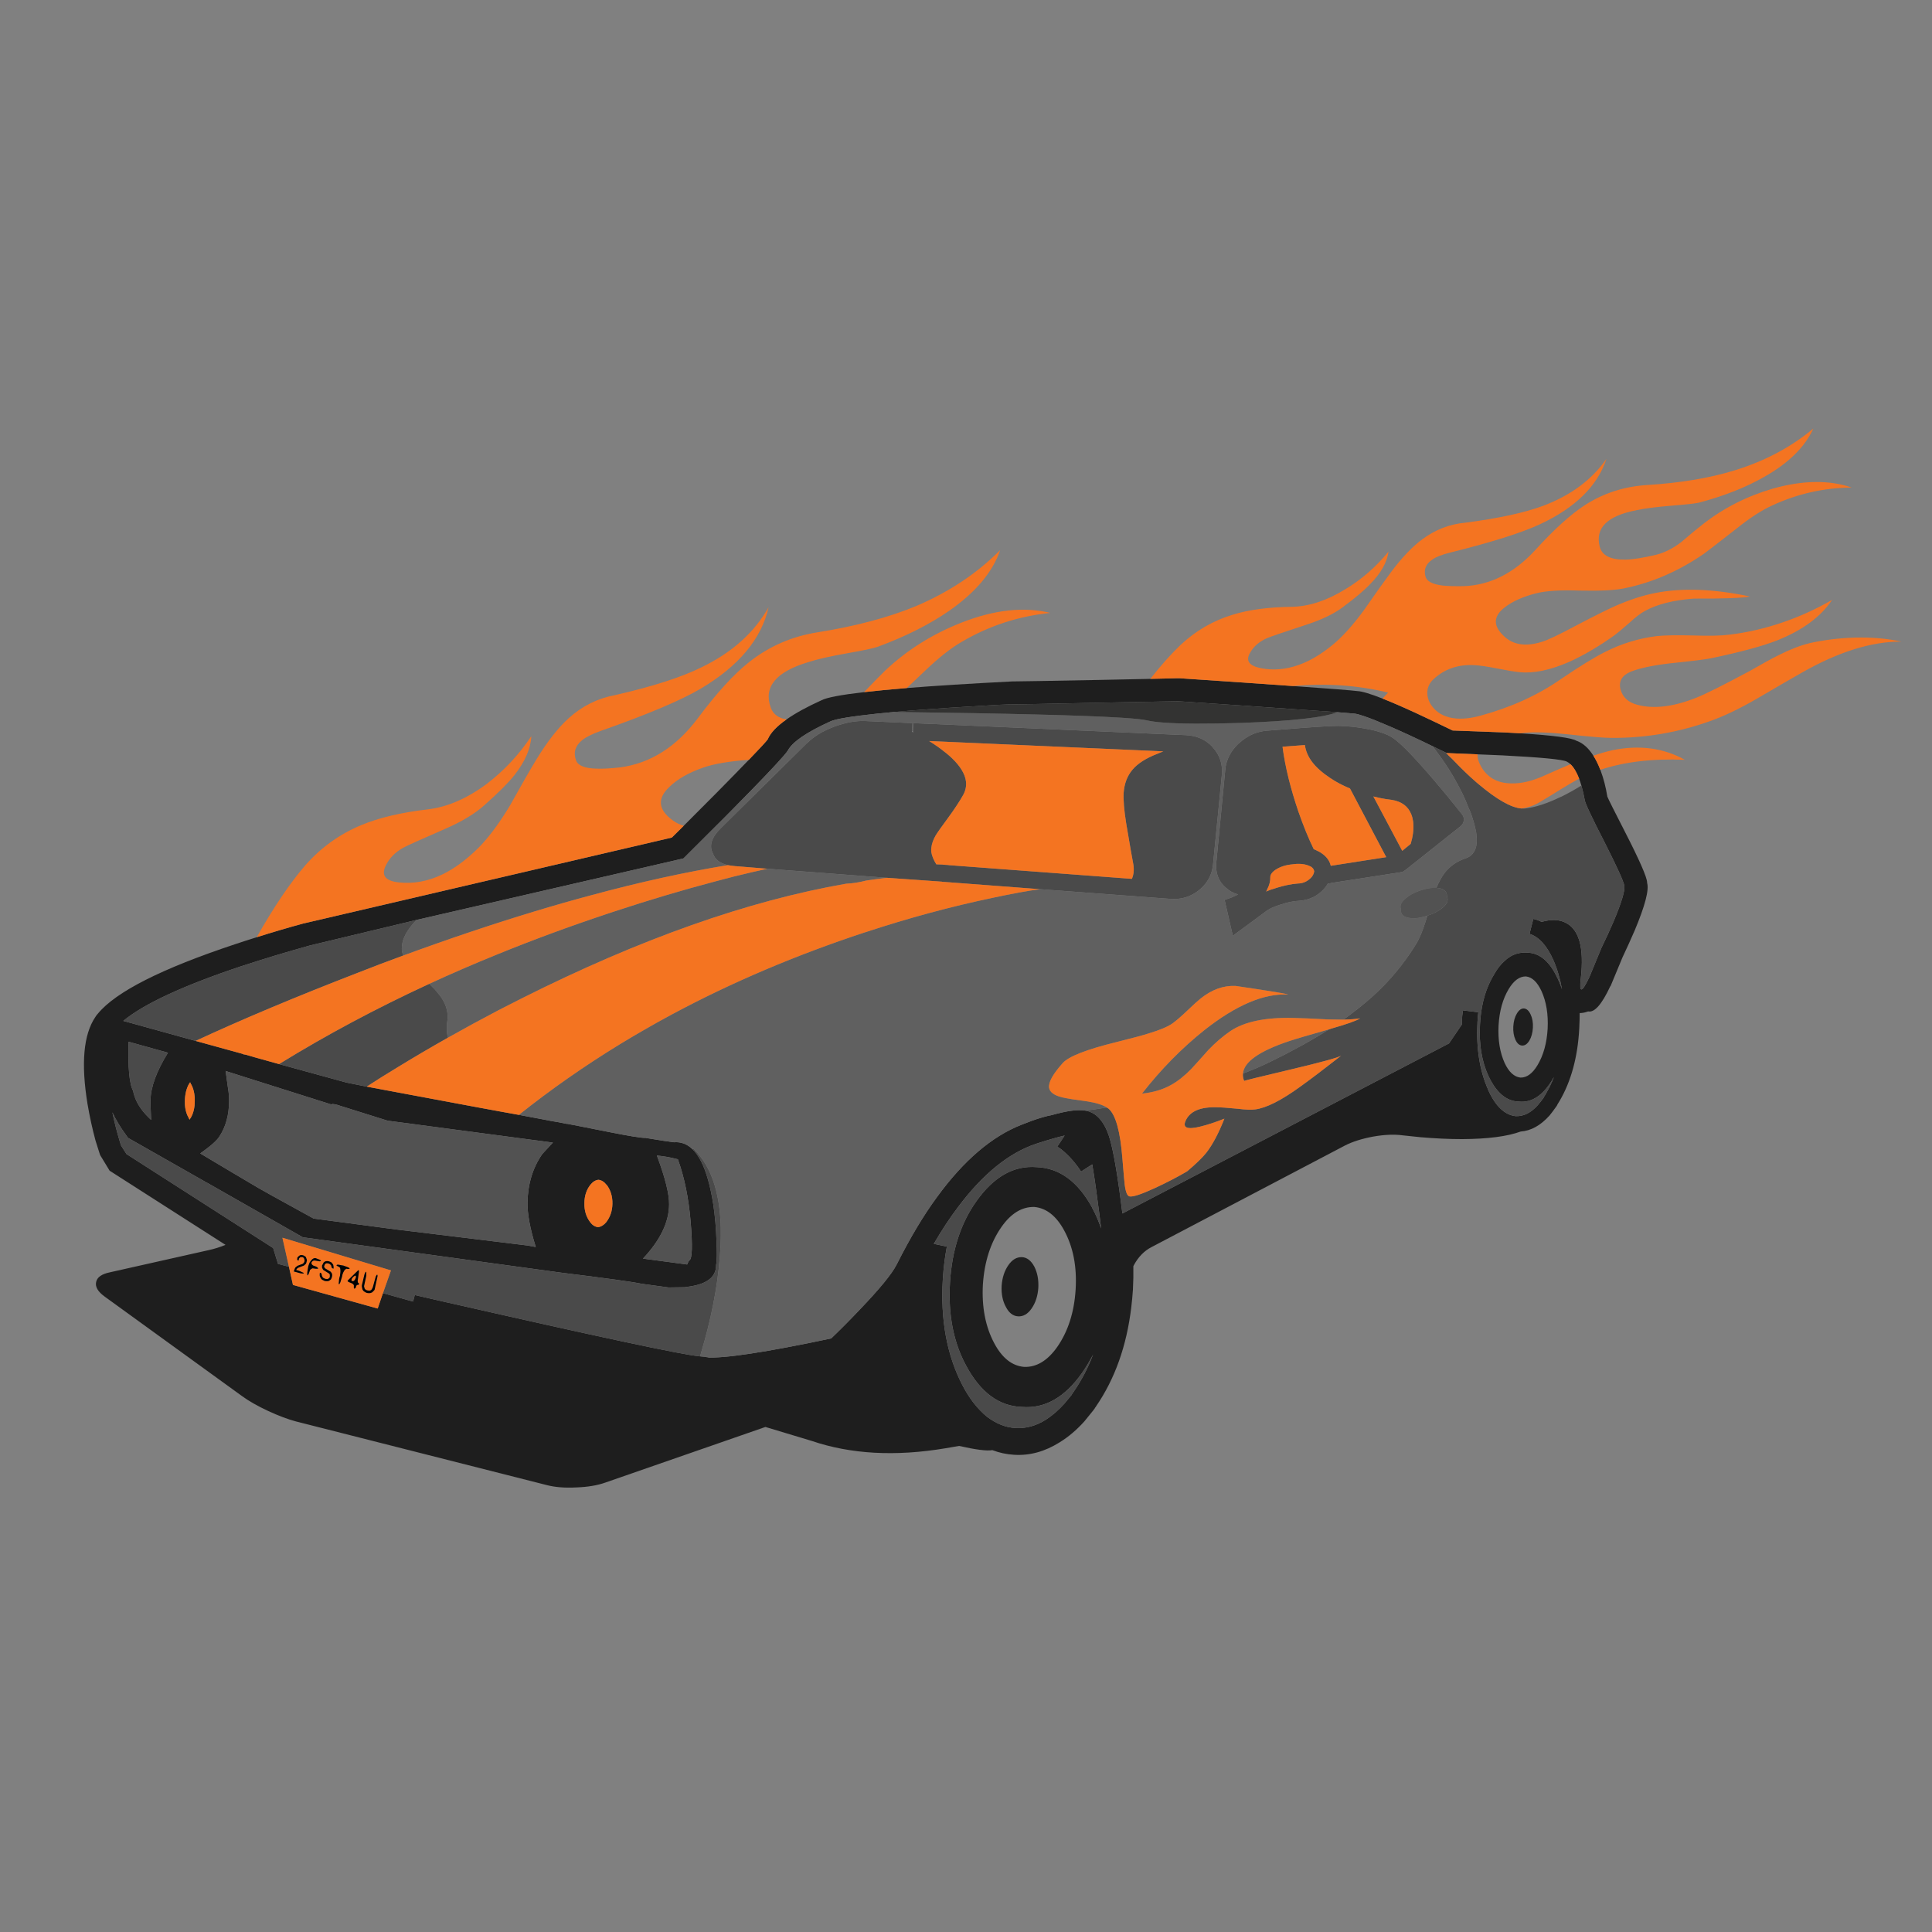 <?xml version="1.0" encoding="utf-8"?>
<!-- Generator: Adobe Illustrator 16.0.0, SVG Export Plug-In . SVG Version: 6.00 Build 0)  -->
<!DOCTYPE svg PUBLIC "-//W3C//DTD SVG 1.1//EN" "http://www.w3.org/Graphics/SVG/1.1/DTD/svg11.dtd">
<svg version="1.1" id="Layer_1" xmlns="http://www.w3.org/2000/svg" xmlns:xlink="http://www.w3.org/1999/xlink" x="0px" y="0px"
	 width="300px" height="300px" viewBox="0 0 300 300" enable-background="new 0 0 300 300" xml:space="preserve">
<rect x="0" y="0" width="300" height="300" fill="#808080" stroke="none"/>
<g>
	<path fill-rule="evenodd" clip-rule="evenodd" fill="#1E1E1E" d="M39.862,145.533c2.352-0.748,4.795-1.467,7.33-2.16h0.033
		l57.1-13.317c0.613-0.608,1.229-1.22,1.849-1.833c1.71-1.707,3.439-3.44,5.186-5.204c2.034-2.061,3.675-3.74,4.925-5.039
		c1.725-1.787,2.701-2.845,2.928-3.174c0.417-0.994,1.387-2.025,2.913-3.092c1.363-0.958,3.162-1.945,5.399-2.961
		c0.83-0.438,3.044-0.863,6.642-1.276c1.85-0.214,4.063-0.427,6.642-0.638c4.404-0.351,9.868-0.695,16.396-1.03h0.229
		c0.72,0,5.147-0.077,13.284-0.23c2.662-0.057,5.297-0.111,7.903-0.164c1.41-0.034,2.811-0.067,4.204-0.097h0.328
		c7.308,0.486,13.182,0.889,17.62,1.21c5.717,0.401,9.06,0.663,10.028,0.786c0.718,0.037,2.01,0.425,3.879,1.161
		c1.434,0.563,3.206,1.332,5.317,2.308c1.919,0.895,3.773,1.778,5.563,2.65l7.951,0.295c0.857,0.044,1.664,0.088,2.422,0.131
		c5.245,0.329,8.2,0.721,8.867,1.178h0.032c0.971,0.351,1.832,1.121,2.585,2.307c0.392,0.614,0.751,1.345,1.08,2.192
		c0.024,0.047,0.046,0.096,0.065,0.147v0.033c0.438,1.156,0.775,2.465,1.015,3.927v0.032c0.153,0.393,1.069,2.225,2.749,5.497
		c2.27,4.429,3.415,7.047,3.436,7.853v0.066c0.327,1.091-0.316,3.555-1.931,7.395c-0.633,1.462-1.266,2.858-1.898,4.188
		l-1.833,4.417l-0.063,0.065c-1.311,2.813-2.455,4.112-3.437,3.895c-0.458,0.174-0.895,0.261-1.309,0.261
		c0,0.764-0.021,1.561-0.065,2.389c-0.24,4.45-1.266,8.214-3.076,11.289c-0.043,0.088-0.099,0.175-0.164,0.263
		c-0.087,0.131-0.163,0.271-0.229,0.425l-0.064,0.099c-0.372,0.522-0.731,1.003-1.081,1.439c-1.396,1.549-2.891,2.378-4.482,2.487
		c-2.072,0.763-5.105,1.156-9.098,1.178c-2.007,0-4.154-0.099-6.445-0.295l-2.814-0.295c-1.287-0.173-2.804-0.108-4.549,0.197
		c-1.745,0.326-3.195,0.785-4.352,1.374l-30.039,15.772c-1.156,0.589-2.083,1.537-2.781,2.847c-0.021,0.043-0.044,0.087-0.065,0.131
		c0.021,1.178,0,2.378-0.065,3.599v0.034c-0.065,0.937-0.153,1.863-0.262,2.78c-0.72,5.978-2.541,11.093-5.465,15.348v0.031
		l-0.032,0.033c-0.044,0.044-0.088,0.099-0.131,0.164l-0.065,0.131c-0.044,0.044-0.088,0.098-0.131,0.164
		c-0.022,0.021-0.044,0.054-0.066,0.098l-1.406,1.734c-1.2,1.33-2.477,2.41-3.829,3.239c-2.29,1.439-4.646,2.083-7.067,1.931
		c-1.157-0.065-2.279-0.306-3.37-0.72c-0.852,0.152-2.574-0.065-5.17-0.655c-0.677,0.109-1.375,0.229-2.095,0.36
		c-7.788,1.309-14.725,0.928-20.812-1.145l-7.166-2.16l-24.869,8.638c-1.222,0.438-2.727,0.688-4.515,0.753
		c-1.768,0.088-3.283-0.032-4.549-0.36l-38.939-9.881c-1.243-0.328-2.694-0.872-4.352-1.637c-1.636-0.764-2.978-1.526-4.025-2.29
		l-21.367-15.478c-1.047-0.764-1.484-1.517-1.309-2.259c0.153-0.742,0.872-1.242,2.16-1.505l15.445-3.469
		c0.785-0.173,1.614-0.437,2.486-0.785l-17.997-11.518l-1.472-2.422l-0.131-0.393c-0.197-0.61-0.393-1.232-0.589-1.865
		c-0.48-1.767-0.895-3.665-1.244-5.693c-1.025-6.283-0.622-10.775,1.211-13.481l0.196-0.296l0.197-0.229
		c2.792-3.402,9.904-7.002,21.335-10.798C37.615,146.245,38.728,145.885,39.862,145.533z M30.373,161.632l7.363,2.028H37.67
		c0.045,0.002,0.089,0.013,0.131,0.033v0.033c0.131,0,0.272,0.021,0.425,0.066l1.014,0.293c0.044,0,0.087,0.012,0.131,0.033h-0.033
		l3.992,1.112l10.503,2.88c1.026,0.196,2.061,0.403,3.108,0.622c5.587,1.049,11.254,2.107,17,3.174c1.3,0.238,2.603,0.478,3.91,0.72
		c0.938,0.175,1.843,0.338,2.716,0.49c1.527,0.284,2.978,0.557,4.352,0.818c0.218,0.043,0.437,0.087,0.654,0.131
		c0.851,0.131,1.669,0.284,2.454,0.459l-0.032-0.034c0.613,0.108,2.696,0.519,6.25,1.228c3.548,0.713,5.565,1.034,6.054,0.966
		l0.033,0.032c0.064,0,0.142,0.011,0.229,0.032c2.116,0.35,3.479,0.558,4.09,0.623c1.07-0.087,2.019,0.262,2.847,1.046
		c0.496,0.475,0.949,1.107,1.358,1.898c0.822,1.606,1.461,3.862,1.914,6.773c0.262,1.789,0.425,3.677,0.491,5.661
		c0.087,1.854,0.065,3.076-0.065,3.664v0.066c0,1.919-1.582,3.042-4.745,3.37l-0.098,0.033l-2.552,0.032l-4.188-0.572
		c-1.298-0.285-5.443-0.857-12.435-1.718l-40.15-5.497l-14.823-8.443c-0.131-0.043-0.251-0.109-0.36-0.196l-11.976-6.806
		l-0.294-0.426c-0.851-1.156-1.56-2.334-2.127-3.534c0.327,1.549,0.698,3.011,1.113,4.385c0.065,0.24,0.141,0.491,0.229,0.753
		l0.851,1.341l22.775,14.595l0.753,2.455l1.701,0.457l0.622,2.813l13.155,3.666l0.817-2.389l4.679,1.308l0.262-1.013l5.137,1.177
		c0.022,0,0.054,0,0.098,0l0.065,0.033c23.211,5.279,36.125,8.039,38.743,8.278l0.262,0.033l1.375,0.131l-0.491,0.033
		c2.792,0.195,9.282-0.786,19.469-2.945c1.396-1.331,2.869-2.814,4.417-4.45c3.098-3.229,5.017-5.573,5.759-7.035
		c2.095-4.167,4.188-7.668,6.283-10.504c4.123-5.65,8.485-9.381,13.089-11.191l1.538-0.589c1.2-0.437,2.257-0.742,3.174-0.916
		c1.178-0.328,2.159-0.546,2.945-0.655c0.894-0.131,1.657-0.142,2.29-0.031c1.658,0.284,2.88,1.624,3.664,4.024
		c0.633,1.942,1.32,5.922,2.063,11.943l50.719-26.406L227,159.08c0-0.176,0-0.35,0-0.524c0.021-0.566,0.076-1.123,0.163-1.668
		l2.39,0.294c-0.065,0.48-0.11,0.97-0.131,1.474v0.032c-0.218,4.035,0.326,7.526,1.636,10.471v0.033
		c1.134,2.552,2.563,3.926,4.286,4.123h0.033c1.221,0.043,2.355-0.524,3.403-1.702c0.284-0.327,0.578-0.698,0.883-1.112
		c0.088-0.197,0.196-0.381,0.327-0.556v-0.034c0.022-0.021,0.044-0.043,0.065-0.065v-0.031l0.033-0.066
		c0.459-0.784,0.862-1.624,1.211-2.52l-0.033,0.065c-0.044,0.066-0.087,0.131-0.131,0.197l-0.016,0.015l-0.083,0.181
		c-1.483,2.443-3.206,3.567-5.17,3.37c-1.94-0.043-3.522-1.374-4.744-3.991c-1.048-2.27-1.483-4.93-1.309-7.984
		c0.131-2.531,0.644-4.724,1.537-6.577c0.197-0.414,0.415-0.818,0.655-1.21c0.479-0.852,1.003-1.528,1.57-2.03
		c0.61-0.588,1.266-0.981,1.964-1.177h0.032c0.501-0.153,1.024-0.208,1.57-0.164c1.941,0.044,3.513,1.374,4.713,3.992v-0.032
		c0.262,0.546,0.49,1.124,0.687,1.734c-0.283-1.636-0.73-3.153-1.342-4.548c-1.004-2.247-2.235-3.6-3.697-4.058l0.589-2.323
		c0.437,0.086,0.862,0.24,1.276,0.458c0.196-0.044,0.382-0.088,0.557-0.131c1.111-0.241,2.071-0.197,2.879,0.131
		c2.356,0.916,3.239,3.883,2.65,8.9c-0.262,2.246,0.196,2.116,1.374-0.393l1.834-4.451c0.632-1.287,1.264-2.662,1.896-4.123
		c1.222-2.901,1.778-4.745,1.669-5.53c-0.108-0.676-1.134-2.934-3.076-6.773c-1.984-3.861-3.01-6.043-3.075-6.545
		c-0.131-0.741-0.306-1.494-0.523-2.257c-0.111-0.381-0.225-0.735-0.344-1.064c-0.389-1.013-0.836-1.76-1.342-2.241
		c-0.191-0.18-0.394-0.321-0.605-0.424c-0.697-0.328-4.014-0.645-9.947-0.95l-3.894-0.164l-4.777-0.196l-0.131-0.066l-2.03-0.982
		c-2.508-1.222-4.723-2.247-6.642-3.076c-1.626-0.705-2.919-1.224-3.878-1.554c-0.708-0.248-1.236-0.396-1.587-0.441l-2.715-0.229
		c-2.969-0.217-7.984-0.567-15.053-1.047l-9.686-0.654c-2.303,0.038-4.632,0.082-6.986,0.131c-1.703,0.029-3.422,0.062-5.153,0.098
		c-8.225,0.175-12.687,0.262-13.384,0.262c-0.72-0.022-2.967,0.087-6.741,0.327c-4.385,0.262-8.322,0.546-11.813,0.851
		c-0.909,0.084-1.754,0.166-2.536,0.246c-4.071,0.431-6.509,0.828-7.313,1.194c-3.708,1.68-5.922,3.185-6.643,4.516
		c-0.092,0.169-0.338,0.479-0.736,0.933c-1.19,1.38-3.759,4.068-7.706,8.065c-0.443,0.447-0.885,0.895-1.326,1.342
		c-2.177,2.185-4.325,4.327-6.446,6.43l-0.016,0.016l-41.459,9.555l-16.525,3.959c-3.687,1.025-7.188,2.083-10.503,3.174
		c-0.089,0.03-0.176,0.056-0.262,0.082c-8.976,3.003-15.051,5.823-18.227,8.459L30.373,161.632z M52.313,171.547
		c-0.627-0.149-0.884-0.154-0.769-0.017l-16.492-5.219l-0.033-0.065c0.003,0.022,0.009,0.045,0.017,0.065
		c0.229,1.638,0.354,2.544,0.376,2.716v-0.033c0.109,0.633,0.164,1.309,0.164,2.029c-0.022,2.116-0.513,3.915-1.473,5.399
		c-0.371,0.633-1.375,1.526-3.01,2.683c3.58,2.14,6.601,3.935,9.064,5.383c0.71,0.401,1.397,0.789,2.062,1.161l6.479,3.567
		l12.86,1.701c1.357,0.162,2.714,0.326,4.073,0.491c5.446,0.667,10.889,1.332,16.329,1.997l1.227,0.229
		c-0.008-0.026-0.013-0.055-0.016-0.082c-0.861-2.775-1.281-5.039-1.26-6.79c0.044-2.901,0.808-5.421,2.291-7.56l1.652-1.782
		l-25.67-3.403L52.313,171.547z M29.523,168.046c-0.044,0.087-0.109,0.186-0.196,0.295c-0.393,0.719-0.6,1.592-0.622,2.618v0.031
		c-0.022,1.004,0.174,1.866,0.589,2.586v0.032c0.066,0.087,0.109,0.175,0.131,0.262c0.065-0.087,0.12-0.175,0.164-0.262l0.032-0.032
		c0.415-0.72,0.622-1.582,0.622-2.586v-0.031c0.021-0.372,0-0.721-0.066-1.049v-0.032c-0.087-0.566-0.25-1.068-0.491-1.505
		l-0.033-0.032C29.588,168.21,29.544,168.111,29.523,168.046z M21.342,165.656c0.011-0.031,0.022-0.063,0.033-0.098v0.033
		C21.364,165.614,21.353,165.636,21.342,165.656z M26.07,163.48l0.017-0.016l-6.119-1.702c-0.123,4.015,0.116,6.567,0.72,7.657
		c0,0.117,0.065,0.379,0.196,0.785c0.354,1.096,1.056,2.177,2.111,3.239c0.148,0.152,0.307,0.305,0.475,0.459
		c-0.066-1.419-0.099-2.421-0.099-3.011C23.393,168.825,24.292,166.354,26.07,163.48z M234.984,159.406
		c0.044-0.807,0.229-1.483,0.557-2.027c0.326-0.546,0.697-0.808,1.112-0.786c0.415,0.044,0.752,0.349,1.014,0.917
		c0.284,0.588,0.403,1.274,0.36,2.062c-0.044,0.806-0.229,1.483-0.556,2.028c-0.328,0.524-0.698,0.773-1.113,0.753
		c-0.436-0.022-0.785-0.327-1.047-0.917C235.05,160.847,234.94,160.17,234.984,159.406z M236.948,151.619h-0.033
		c-0.981,0-1.865,0.655-2.65,1.964c-0.917,1.526-1.44,3.414-1.571,5.66c-0.109,2.247,0.208,4.188,0.949,5.825
		c0.653,1.396,1.473,2.148,2.454,2.258c0.982,0.021,1.865-0.622,2.65-1.931c0.916-1.527,1.439-3.415,1.571-5.661
		c0.109-2.246-0.207-4.188-0.949-5.824C238.714,152.492,237.907,151.728,236.948,151.619z M165.318,176.325
		c-1.134,0.261-2.606,0.687-4.416,1.275c-4.255,1.418-8.313,4.712-12.173,9.882c-1.243,1.637-2.487,3.523-3.73,5.66l2.028,0.427
		c-0.306,1.614-0.513,3.282-0.622,5.007c-0.392,6.348,0.622,11.855,3.044,16.524c1.068,2.05,2.334,3.676,3.795,4.875
		c0.654,0.503,1.342,0.905,2.063,1.211c0.763,0.327,1.57,0.513,2.421,0.557c1.593,0.087,3.142-0.339,4.646-1.276
		c1.025-0.655,1.996-1.496,2.912-2.52l1.112-1.342c0-0.021,0.011-0.044,0.033-0.066c0.087-0.174,0.186-0.315,0.294-0.425
		c0.022-0.021,0.044-0.055,0.066-0.099l-0.034,0.033c1.2-1.745,2.193-3.653,2.979-5.727c-0.502,0.982-1.069,1.931-1.702,2.847
		c-2.684,3.818-5.792,5.585-9.326,5.302c-3.556-0.109-6.446-2.237-8.671-6.382c-1.985-3.643-2.825-7.962-2.519-12.957
		c0.305-4.995,1.668-9.195,4.09-12.598c2.705-3.818,5.825-5.585,9.358-5.301c3.534,0.13,6.413,2.235,8.638,6.314v0.032
		c0.548,1.004,1.005,2.062,1.375,3.175l-0.229-1.931c-0.436-3.425-0.817-6.097-1.146-8.018l-1.733,1.114
		c-0.872-1.332-1.854-2.444-2.945-3.339l-0.031-0.032c-0.241-0.197-0.481-0.36-0.722-0.491L165.318,176.325z M160.607,196.678
		c0.48,0.938,0.688,2.039,0.622,3.304c-0.088,1.266-0.437,2.335-1.049,3.208c-0.588,0.851-1.286,1.254-2.093,1.21
		c-0.785-0.042-1.418-0.534-1.899-1.472c-0.501-0.916-0.719-2.007-0.653-3.272c0.088-1.266,0.437-2.334,1.047-3.206
		c0.589-0.852,1.287-1.266,2.096-1.244C159.462,195.248,160.105,195.739,160.607,196.678z M165.254,191.082
		c-1.222-2.269-2.771-3.49-4.646-3.665c-1.92-0.044-3.622,0.993-5.104,3.108c-1.68,2.399-2.64,5.366-2.88,8.901
		c-0.197,3.532,0.393,6.588,1.767,9.161c1.222,2.291,2.77,3.513,4.646,3.665c1.92,0.065,3.633-0.972,5.137-3.108
		c1.681-2.422,2.63-5.389,2.849-8.899C167.239,196.71,166.649,193.655,165.254,191.082z M105.176,179.989
		c-0.027-0.008-0.054-0.014-0.082-0.017c-1.046-0.27-2.076-0.448-3.092-0.54c0.017,0.045,0.034,0.091,0.049,0.131
		c1.254,3.381,1.871,5.868,1.849,7.461c-0.022,2.748-1.375,5.552-4.057,8.409l6.855,0.917c0.133-0.352,0.253-0.564,0.36-0.638
		c0.435-0.297,0.495-2.318,0.18-6.071c-0.312-3.647-0.972-6.86-1.98-9.636C105.232,180,105.205,179.993,105.176,179.989z
		 M94.181,183.948v0.033c-0.349-0.458-0.763-0.721-1.243-0.785c-0.458,0.044-0.873,0.294-1.244,0.752
		c-0.632,0.785-0.949,1.757-0.949,2.913c-0.022,1.133,0.284,2.116,0.917,2.945c0.327,0.437,0.73,0.687,1.21,0.752
		c0.458-0.065,0.873-0.315,1.244-0.752c0.632-0.808,0.959-1.768,0.981-2.881C95.119,185.77,94.814,184.777,94.181,183.948z"/>
	<path fill-rule="evenodd" clip-rule="evenodd" fill="#4A4A4A" d="M64.666,142.85c-1.461,1.526-2.214,2.923-2.258,4.188
		c-0.021,0.196-0.021,0.392,0,0.588c0.044,0.24,0.109,0.491,0.196,0.753c-2.334,0.851-4.69,1.745-7.068,2.683
		c-9.642,3.73-18.03,7.254-25.164,10.569l-11.224-3.107c3.176-2.637,9.251-5.456,18.227-8.459c0.086-0.025,0.173-0.052,0.262-0.082
		c3.316-1.091,6.816-2.149,10.503-3.174L64.666,142.85z M216.07,124.199c-0.609-0.066-1.221-0.164-1.832-0.296
		c-0.326-0.064-0.654-0.141-0.981-0.229l4.483,8.442l1.31-1.079c0.17-0.563,0.29-1.107,0.358-1.636
		c0.081-0.613,0.092-1.203,0.033-1.768c-0.057-0.431-0.155-0.824-0.294-1.177C218.649,125.19,217.624,124.437,216.07,124.199z
		 M224.514,116.869c0.283,0.327,0.589,0.633,0.916,0.917l1.243,1.276c0.566,0.567,1.124,1.101,1.669,1.603
		c0.284,0.262,0.578,0.524,0.883,0.786c0.154,0.131,0.295,0.25,0.426,0.359c2.775,2.335,4.962,3.578,6.561,3.73
		c0.226,0.021,0.438,0.021,0.639,0c1.548-0.174,3.381-0.774,5.497-1.799c0.044,0,0.076-0.011,0.099-0.033
		c1.068-0.523,2.105-1.101,3.108-1.734c0.218,0.763,0.393,1.516,0.523,2.257c0.065,0.502,1.091,2.684,3.075,6.545
		c1.942,3.839,2.968,6.097,3.076,6.773c0.109,0.785-0.447,2.629-1.669,5.53c-0.633,1.461-1.265,2.836-1.896,4.123l-1.834,4.451
		c-1.178,2.509-1.636,2.639-1.374,0.393c0.589-5.018-0.294-7.984-2.65-8.9c-0.808-0.328-1.768-0.372-2.879-0.131
		c-0.175,0.043-0.36,0.086-0.557,0.131c-0.414-0.218-0.84-0.372-1.276-0.458l-0.589,2.323c1.462,0.458,2.693,1.811,3.697,4.058
		c0.611,1.395,1.059,2.913,1.342,4.548c-0.196-0.61-0.425-1.188-0.687-1.734v0.032c-1.2-2.618-2.771-3.948-4.713-3.992
		c-0.546-0.043-1.069,0.011-1.57,0.164h-0.032c-0.698,0.196-1.354,0.589-1.964,1.177c-0.567,0.502-1.091,1.178-1.57,2.03
		c-0.24,0.392-0.458,0.796-0.655,1.21c-0.894,1.854-1.406,4.046-1.537,6.577c-0.175,3.055,0.261,5.715,1.309,7.984
		c1.222,2.617,2.804,3.948,4.744,3.991c1.964,0.197,3.687-0.927,5.17-3.37l0.083-0.181l0.016-0.015
		c0.044-0.066,0.087-0.131,0.131-0.197l0.033-0.065c-0.349,0.896-0.752,1.735-1.211,2.52l-0.033,0.066v0.031
		c-0.021,0.022-0.043,0.045-0.065,0.065v0.034c-0.131,0.175-0.239,0.358-0.327,0.556c-0.305,0.414-0.599,0.785-0.883,1.112
		c-1.048,1.178-2.183,1.745-3.403,1.702h-0.033c-1.724-0.197-3.152-1.571-4.286-4.123v-0.033c-1.31-2.944-1.854-6.436-1.636-10.471
		v-0.032c0.021-0.504,0.065-0.993,0.131-1.474l-2.39-0.294c-0.087,0.545-0.142,1.102-0.163,1.668c0,0.175,0,0.349,0,0.524
		l-1.996,2.945l-50.719,26.406c-0.742-6.021-1.43-10.001-2.063-11.943c-0.784-2.4-2.006-3.74-3.664-4.024
		c1.135-0.153,2.236-0.317,3.305-0.492c0.109,0.065,0.207,0.132,0.295,0.197c1.09,0.959,1.8,3.534,2.127,7.722
		c0.196,2.399,0.316,3.753,0.359,4.058c0.153,1.199,0.415,1.812,0.786,1.832c0.523,0.088,1.832-0.349,3.926-1.309
		c1.832-0.851,3.49-1.712,4.974-2.585c1.375-1.156,2.368-2.116,2.978-2.879c0.983-1.266,1.921-3.032,2.814-5.301
		c-1.374,0.545-2.596,0.948-3.665,1.211c-2.071,0.522-2.857,0.229-2.355-0.884c0.654-1.484,2.291-2.183,4.908-2.094
		c0.523,0,1.593,0.075,3.207,0.229c1.222,0.152,2.116,0.185,2.683,0.098c1.725-0.218,4.058-1.396,7.003-3.533
		c1.614-1.156,3.73-2.761,6.348-4.811c-0.458,0.306-3.131,1.036-8.017,2.192c-4.713,1.112-7.058,1.69-7.035,1.733
		c-0.174-0.37-0.239-0.752-0.196-1.145c1.548-0.589,2.988-1.211,4.318-1.865c3.36-1.637,6.382-3.306,9.064-5.006
		c0.132-0.044,0.262-0.088,0.394-0.132c2.378-0.677,3.85-1.2,4.417-1.57c-0.72,0.109-1.581,0.176-2.584,0.196
		c1.635-1.178,3.13-2.367,4.481-3.566c2.618-2.356,4.865-5.05,6.741-8.083c0.567-0.916,1.091-2.159,1.57-3.729
		c0.088-0.262,0.164-0.513,0.229-0.753h0.033l0.033-0.032c0.327-0.109,0.644-0.23,0.949-0.36c0.348-0.175,0.654-0.349,0.916-0.524
		c1.069-0.719,1.439-1.406,1.112-2.061c0.044-0.829-0.502-1.276-1.636-1.342c0.392-0.938,0.817-1.712,1.275-2.323
		c0.83-1.069,1.909-1.821,3.24-2.258c0.895-0.305,1.45-0.938,1.668-1.898c0.108-0.567,0.108-1.266,0-2.094
		c-0.018-0.107-0.039-0.217-0.065-0.328c-0.083-0.43-0.197-0.893-0.343-1.391c-0.133-0.457-0.291-0.942-0.475-1.457
		c-0.088-0.218-0.186-0.436-0.295-0.654c-0.146-0.394-0.305-0.787-0.474-1.178c-0.159-0.373-0.328-0.743-0.508-1.113
		c-0.436-0.872-0.905-1.745-1.407-2.618c-0.807-1.375-1.724-2.737-2.749-4.09c-0.131-0.197-0.271-0.393-0.426-0.589L224.514,116.869
		z M107.499,178.418h0.229c0.415,0.415,0.796,0.862,1.146,1.343c0.15,0.201,0.297,0.407,0.441,0.621
		c2.2,3.387,3.013,8.403,2.438,15.052c-0.371,4.537-1.331,9.402-2.879,14.595c-0.043,0.196-0.098,0.392-0.164,0.589l-0.262-0.033
		c-2.618-0.239-15.532-2.999-38.743-8.278l-0.065-0.033c-0.044,0-0.076,0-0.098,0l-5.137-1.177l-0.262,1.013l-4.679-1.308
		l1.244-3.534l-16.853-5.071l1.015,4.515l-1.701-0.457l-0.753-2.455L19.64,179.203l-0.851-1.341
		c-0.087-0.262-0.163-0.513-0.229-0.753c-0.415-1.374-0.786-2.836-1.113-4.385c0.567,1.2,1.276,2.378,2.127,3.534l0.294,0.426
		l11.976,6.806c0.109,0.087,0.229,0.153,0.36,0.196l14.823,8.443l40.15,5.497c6.991,0.86,11.136,1.433,12.435,1.718l4.188,0.572
		l2.552-0.032l0.098-0.033c3.163-0.328,4.745-1.451,4.745-3.37v-0.066c0.131-0.588,0.153-1.811,0.065-3.664
		c-0.065-1.984-0.229-3.872-0.491-5.661c-0.453-2.911-1.092-5.167-1.914-6.773C108.448,179.525,107.995,178.893,107.499,178.418z
		 M43.332,165.231c7.286-4.493,15.063-8.649,23.331-12.467c0.611,0.589,1.09,1.112,1.439,1.57c0.402,0.487,0.718,0.982,0.949,1.489
		c0.417,0.923,0.548,1.877,0.393,2.863c-0.131,0.785-0.098,1.603,0.098,2.454c-2.596,1.461-5.159,2.967-7.689,4.515
		c-1.876,1.135-3.512,2.161-4.909,3.077c-1.047-0.219-2.083-0.426-3.108-0.622L43.332,165.231z M26.07,163.48
		c-1.778,2.874-2.678,5.345-2.7,7.412c0,0.59,0.033,1.592,0.099,3.011c-0.168-0.154-0.327-0.307-0.475-0.459
		c-1.055-1.063-1.757-2.144-2.111-3.239c-0.131-0.406-0.196-0.668-0.196-0.785c-0.604-1.09-0.843-3.643-0.72-7.657l6.119,1.702
		L26.07,163.48z M21.342,165.656c0.011-0.021,0.022-0.042,0.033-0.064v-0.033C21.364,165.594,21.353,165.625,21.342,165.656z
		 M206.646,112.745c0.545-0.021,0.928-0.032,1.146-0.032c0.817,0.014,1.641,0.068,2.471,0.164c0.449,0.053,0.902,0.119,1.358,0.197
		c1.679,0.262,3.075,0.665,4.188,1.21v0.032c1.048,0.436,3.272,2.64,6.675,6.61c0.681,0.802,1.347,1.592,1.996,2.373
		c0.869,1.058,1.708,2.1,2.521,3.125c0.198,0.234,0.301,0.496,0.312,0.785c-0.003,0.065-0.01,0.131-0.017,0.197
		c-0.044,0.349-0.207,0.643-0.491,0.883l-8.605,6.839c-0.088,0.043-0.165,0.087-0.229,0.131c-0.022,0.022-0.044,0.044-0.064,0.065
		l-0.197,0.066c-0.109,0.021-0.207,0.043-0.295,0.065l-10.797,1.669l-0.034,0.032c-0.043,0-0.087,0-0.131,0l-0.261,0.033
		c-0.263,0.48-0.633,0.927-1.113,1.342c-0.938,0.807-2.05,1.254-3.338,1.342c-0.894,0.042-1.854,0.239-2.879,0.588
		c-0.961,0.284-1.691,0.611-2.193,0.981l-5.234,3.861l-1.277-5.563l1.113-0.392c0.349-0.153,0.676-0.306,0.981-0.458
		c-0.72-0.197-1.353-0.546-1.897-1.048c-0.793-0.674-1.271-1.508-1.439-2.502c-0.087-0.479-0.098-0.997-0.034-1.554l1.375-14.235
		c0.131-1.549,0.829-2.923,2.094-4.124h0.034c1.222-1.156,2.65-1.811,4.285-1.963l5.825-0.458
		C204.324,112.876,205.708,112.789,206.646,112.745z M202.623,115.69l-3.47,0.263c0.203,1.57,0.521,3.222,0.949,4.956
		c0.404,1.626,0.905,3.322,1.505,5.089c0.764,2.204,1.561,4.155,2.389,5.857c0.262,0.109,0.513,0.229,0.753,0.359h0.032
		c1.028,0.579,1.645,1.304,1.85,2.176c0.008,0.017,0.012,0.033,0.016,0.049l8.606-1.342l-5.628-10.667
		c-0.363-0.146-0.718-0.305-1.063-0.475c-0.732-0.351-1.425-0.75-2.078-1.194c-1.174-0.779-2.084-1.591-2.732-2.438
		C203.117,117.479,202.742,116.601,202.623,115.69z M174.481,123.085c0.109-1.417,0.556-2.596,1.341-3.534
		c0.808-0.982,2.116-1.821,3.927-2.52l0.884-0.36l-36.354-1.603c0.472,0.293,0.919,0.588,1.341,0.884
		c0.168,0.118,0.332,0.239,0.491,0.359c0.65,0.478,1.228,0.958,1.734,1.44c1.314,1.274,2.035,2.49,2.16,3.648
		c0.066,0.693-0.076,1.363-0.426,2.013c-0.284,0.514-0.623,1.065-1.015,1.653c-0.383,0.59-0.819,1.218-1.309,1.881
		c-1.047,1.418-1.702,2.345-1.964,2.782c-0.38,0.667-0.604,1.293-0.669,1.881c-0.029,0.218-0.035,0.43-0.018,0.638
		c0.088,0.611,0.349,1.265,0.786,1.963l0.917,0.033c0.065,0,0.141,0.012,0.229,0.033l0.589,0.033c0.087,0,0.164,0.011,0.229,0.032
		l28.403,2.127c0.283-0.654,0.359-1.396,0.229-2.225c-0.153-0.855-0.296-1.641-0.426-2.355c-0.047-0.27-0.091-0.527-0.13-0.77
		c-0.252-1.424-0.437-2.509-0.557-3.256C174.547,125.813,174.415,124.22,174.481,123.085z M141.629,113.597
		c0.043,0.021,0.086,0.054,0.13,0.097v-0.065l0.066-1.341l42.342,1.865c1.658,0.066,3.043,0.687,4.155,1.865v0.033
		c1.09,1.2,1.561,2.617,1.407,4.253l-1.374,13.973c-0.036,0.334-0.097,0.655-0.181,0.965c-0.32,1.183-0.99,2.181-2.012,2.994
		l-0.033,0.033c-1.287,1.003-2.748,1.439-4.384,1.309l-20.256-1.506l-15.117-1.146h-0.065c-0.044-0.021-0.077-0.032-0.098-0.032
		h-0.098l-8.377-0.589l-18.586-1.408l-4.827-0.393h-0.081c-0.437-0.043-0.84-0.098-1.211-0.164
		c-1.068-0.253-1.783-0.722-2.143-1.406c-0.076-0.146-0.136-0.299-0.18-0.458h-0.033c-0.588-1.179-0.174-2.466,1.244-3.861
		l13.415-13.252v0.032c1.004-1.025,2.4-1.876,4.189-2.552c1.767-0.655,3.381-0.95,4.843-0.884l7.33,0.328L141.629,113.597z
		 M197.256,136.109v0.033c0.021,0.654-0.143,1.309-0.491,1.964v0.032c-0.043,0.087-0.099,0.186-0.163,0.295
		c0.437-0.197,0.938-0.371,1.505-0.523h-0.033c1.223-0.393,2.379-0.633,3.47-0.721h0.032c0.676-0.021,1.266-0.25,1.768-0.687
		c0.305-0.239,0.512-0.512,0.621-0.818c0.022-0.022,0.032-0.054,0.032-0.098v-0.033c0.044-0.066,0.065-0.13,0.065-0.196v-0.098
		c-0.012-0.076-0.033-0.146-0.065-0.212c-0.087-0.195-0.251-0.364-0.49-0.508h-0.032c-0.678-0.349-1.518-0.469-2.521-0.36
		l-0.229,0.032c-1.068,0.088-1.975,0.382-2.716,0.884c-0.329,0.234-0.553,0.475-0.671,0.72
		C197.295,135.912,197.269,136.01,197.256,136.109z M165.318,176.325l-1.146,1.733c0.24,0.131,0.48,0.294,0.722,0.491l0.031,0.032
		c1.091,0.895,2.073,2.007,2.945,3.339l1.733-1.114c0.328,1.921,0.71,4.593,1.146,8.018l0.229,1.931
		c-0.37-1.113-0.827-2.171-1.375-3.175v-0.032c-2.225-4.079-5.104-6.185-8.638-6.314c-3.533-0.284-6.653,1.482-9.358,5.301
		c-2.421,3.402-3.785,7.603-4.09,12.598c-0.306,4.995,0.534,9.314,2.519,12.957c2.225,4.145,5.116,6.272,8.671,6.382
		c3.534,0.283,6.643-1.483,9.326-5.302c0.633-0.916,1.2-1.864,1.702-2.847c-0.786,2.073-1.779,3.981-2.979,5.727l0.034-0.033
		c-0.022,0.044-0.044,0.077-0.066,0.099c-0.108,0.109-0.207,0.251-0.294,0.425c-0.022,0.022-0.033,0.045-0.033,0.066l-1.112,1.342
		c-0.916,1.023-1.887,1.864-2.912,2.52c-1.505,0.938-3.054,1.363-4.646,1.276c-0.851-0.044-1.658-0.229-2.421-0.557
		c-0.721-0.306-1.408-0.708-2.063-1.211c-1.461-1.199-2.727-2.825-3.795-4.875c-2.422-4.669-3.436-10.177-3.044-16.524
		c0.109-1.725,0.316-3.393,0.622-5.007l-2.028-0.427c1.243-2.137,2.487-4.023,3.73-5.66c3.861-5.17,7.918-8.464,12.173-9.882
		C162.712,177.012,164.185,176.586,165.318,176.325z"/>
	<path fill-rule="evenodd" clip-rule="evenodd" fill="#606060" d="M108.71,210.617c0.065-0.197,0.12-0.393,0.164-0.589
		c1.549-5.192,2.509-10.058,2.879-14.595c0.575-6.648-0.238-11.665-2.438-15.052c-0.144-0.214-0.292-0.42-0.441-0.621
		c-0.349-0.48-0.731-0.928-1.146-1.343h-0.229c-0.829-0.784-1.777-1.133-2.847-1.046c-0.61-0.065-1.974-0.273-4.09-0.623
		c-0.087-0.021-0.164-0.032-0.229-0.032l-0.033-0.032c-0.488,0.068-2.506-0.253-6.054-0.966c-3.553-0.709-5.636-1.119-6.25-1.228
		l0.032,0.034c-0.785-0.175-1.603-0.328-2.454-0.459c-0.218-0.044-0.437-0.088-0.654-0.131c-1.375-0.262-2.825-0.534-4.352-0.818
		c4.965-3.955,10.217-7.625,15.756-11.011c1.1-0.673,2.212-1.332,3.337-1.979c1.559-0.908,3.14-1.791,4.745-2.651
		c9.233-4.945,19.192-9.178,29.875-12.696c0.04-0.009,0.078-0.021,0.114-0.032c6.697-2.205,13.274-3.983,19.731-5.334
		c3.054-0.655,5.509-1.102,7.362-1.342l20.256,1.506c1.636,0.13,3.097-0.306,4.384-1.309l0.033-0.033
		c1.021-0.813,1.691-1.812,2.012-2.994c0.084-0.31,0.145-0.631,0.181-0.965l1.374-13.973c0.153-1.636-0.317-3.054-1.407-4.253
		v-0.033c-1.112-1.178-2.497-1.799-4.155-1.865l-42.342-1.865l-0.066,1.341l-0.13-0.032l0.065-1.309l-7.33-0.328
		c-1.462-0.065-3.076,0.229-4.843,0.884c-1.789,0.675-3.185,1.526-4.189,2.552v-0.032l-13.415,13.252
		c-1.418,1.395-1.833,2.682-1.244,3.861h0.033c0.044,0.159,0.104,0.312,0.18,0.458c0.36,0.684,1.075,1.153,2.143,1.406
		c-6.615,1.078-13.683,2.633-21.204,4.664c-2.86,0.763-5.783,1.598-8.77,2.502c-6.506,1.966-13.323,4.257-20.451,6.872
		c-0.087-0.262-0.152-0.513-0.196-0.753c-0.021-0.196-0.021-0.393,0-0.588c0.044-1.265,0.796-2.662,2.258-4.188l41.459-9.555
		l0.016-0.016c2.121-2.103,4.27-4.246,6.446-6.43c0.44-0.447,0.882-0.895,1.326-1.342c3.947-3.997,6.516-6.685,7.706-8.065
		c0.398-0.454,0.644-0.764,0.736-0.933c0.72-1.331,2.935-2.836,6.643-4.516c0.804-0.366,3.242-0.763,7.313-1.194
		c0.782-0.08,1.626-0.161,2.536-0.246c17.788,0.228,29.59,0.528,35.405,0.9c1.981,0.128,3.269,0.264,3.86,0.408
		c0.638,0.148,1.51,0.262,2.618,0.344c2.653,0.202,6.656,0.218,12.01,0.049c7.876-0.284,12.849-0.839,14.922-1.669l2.715,0.229
		c0.351,0.045,0.879,0.193,1.587,0.441c0.959,0.331,2.252,0.849,3.878,1.554c1.919,0.829,4.134,1.854,6.642,3.076
		c0.154,0.196,0.295,0.393,0.426,0.589c1.025,1.353,1.942,2.715,2.749,4.09c0.502,0.873,0.972,1.746,1.407,2.618
		c0.18,0.37,0.349,0.74,0.508,1.113c0.169,0.391,0.327,0.784,0.474,1.178c0.109,0.218,0.207,0.436,0.295,0.654
		c0.184,0.515,0.342,1,0.475,1.457c0.146,0.498,0.26,0.961,0.343,1.391c0.026,0.111,0.048,0.22,0.065,0.328
		c0.108,0.828,0.108,1.526,0,2.094c-0.218,0.96-0.773,1.593-1.668,1.898c-1.331,0.437-2.41,1.189-3.24,2.258
		c-0.458,0.611-0.884,1.386-1.275,2.323c-0.132,0-0.263,0-0.393,0c-0.022,0-0.045,0-0.065,0c-0.022,0-0.044,0-0.065,0h-0.066
		c-0.566,0.022-1.188,0.152-1.864,0.393h-0.033c-0.742,0.262-1.353,0.556-1.832,0.883l-0.033,0.034
		c-1.024,0.719-1.406,1.374-1.146,1.963c-0.109,0.96,0.579,1.439,2.063,1.439h0.065c0.545-0.021,1.199-0.152,1.962-0.393
		c-0.064,0.241-0.141,0.492-0.229,0.753c-0.479,1.57-1.003,2.813-1.57,3.729c-1.876,3.033-4.123,5.727-6.741,8.083
		c-1.352,1.199-2.847,2.389-4.481,3.566c-0.742,0-1.55-0.011-2.422-0.032c-2.357-0.132-4.135-0.207-5.334-0.229
		c-4.341-0.109-7.602,0.568-9.784,2.028c-1.135,0.765-2.279,1.746-3.436,2.945c-1.2,1.353-2.095,2.346-2.684,2.979
		c-1.047,1.068-2.084,1.887-3.108,2.454c-1.288,0.72-2.792,1.167-4.516,1.342c2.945-3.774,6.184-7.068,9.719-9.884
		c4.908-3.86,9.216-5.692,12.926-5.496c0.086-0.088-2.618-0.535-8.116-1.342c-1.876-0.087-3.686,0.567-5.433,1.963
		c-0.436,0.35-1.145,0.993-2.125,1.931c-0.896,0.852-1.627,1.484-2.194,1.898c-0.719,0.522-1.951,1.046-3.696,1.57
		c-0.786,0.262-2.487,0.72-5.105,1.374c-4.603,1.135-7.362,2.214-8.278,3.24c-1.527,1.701-2.235,2.978-2.126,3.828
		c0.108,0.699,0.796,1.2,2.061,1.505c0.764,0.176,2.063,0.382,3.894,0.622c1.374,0.218,2.379,0.534,3.011,0.948
		c-1.068,0.175-2.17,0.339-3.305,0.492c-0.633-0.11-1.396-0.1-2.29,0.031c-0.786,0.109-1.768,0.327-2.945,0.655
		c-0.917,0.174-1.974,0.479-3.174,0.916l-1.538,0.589c-4.604,1.811-8.966,5.541-13.089,11.191
		c-2.095,2.836-4.188,6.337-6.283,10.504c-0.742,1.462-2.661,3.807-5.759,7.035c-1.549,1.636-3.021,3.119-4.417,4.45
		c-10.188,2.159-16.677,3.141-19.469,2.945l0.491-0.033L108.71,210.617z M119.148,134.898l18.586,1.408
		c-1.065,0.124-2.14,0.266-3.224,0.426c-1.084,0.283-2.126,0.446-3.125,0.49c-15.238,2.653-32.024,8.587-50.359,17.801
		c-1.015,0.511-2.023,1.022-3.026,1.538c-0.206,0.1-0.408,0.203-0.606,0.311c-2.652,1.391-5.269,2.813-7.853,4.271
		c-0.196-0.852-0.229-1.669-0.098-2.454c0.155-0.986,0.024-1.94-0.393-2.863c-0.23-0.507-0.546-1.002-0.949-1.489
		c-0.349-0.458-0.829-0.981-1.439-1.57c3.445-1.589,6.974-3.116,10.585-4.581c5.452-2.222,11.096-4.305,16.934-6.251
		c0.391-0.131,0.783-0.262,1.178-0.392c5.378-1.774,10.636-3.34,15.772-4.695c0.985-0.267,1.967-0.522,2.945-0.77
		C116.04,135.596,117.73,135.203,119.148,134.898z M206.646,112.745c-0.938,0.044-2.322,0.131-4.155,0.262l-5.825,0.458
		c-1.635,0.152-3.063,0.807-4.285,1.963h-0.034c-1.265,1.201-1.963,2.575-2.094,4.124l-1.375,14.235
		c-0.063,0.557-0.053,1.074,0.034,1.554c0.168,0.994,0.646,1.829,1.439,2.502c0.545,0.502,1.178,0.852,1.897,1.048
		c-0.306,0.152-0.633,0.305-0.981,0.458l-1.113,0.392l1.277,5.563l5.234-3.861c0.502-0.371,1.232-0.698,2.193-0.981
		c1.025-0.349,1.985-0.546,2.879-0.588c1.288-0.088,2.399-0.535,3.338-1.342c0.48-0.415,0.851-0.862,1.113-1.342l0.261-0.033
		c0.044,0,0.088,0,0.131,0l0.034-0.032l10.797-1.669c0.088-0.022,0.186-0.044,0.295-0.065l0.197-0.066
		c0.021-0.021,0.042-0.043,0.064-0.065c0.064-0.043,0.142-0.087,0.229-0.131l8.605-6.839c0.284-0.24,0.447-0.534,0.491-0.883
		c0.007-0.065,0.014-0.131,0.017-0.197c-0.011-0.29-0.113-0.551-0.312-0.785c-0.813-1.025-1.651-2.067-2.521-3.125
		c-0.649-0.781-1.315-1.571-1.996-2.373c-3.402-3.97-5.627-6.174-6.675-6.61v-0.032c-1.112-0.546-2.509-0.949-4.188-1.21
		c-0.456-0.078-0.909-0.144-1.358-0.197c-0.83-0.095-1.653-0.15-2.471-0.164C207.574,112.713,207.191,112.724,206.646,112.745z
		 M193.002,166.704c0.152-1.811,2.542-3.49,7.166-5.039c0.981-0.327,3.054-0.938,6.217-1.832c-2.683,1.7-5.704,3.369-9.064,5.006
		C195.99,165.493,194.55,166.115,193.002,166.704z"/>
	<path fill-rule="evenodd" clip-rule="evenodd" fill="#F47421" d="M248.498,119.535c-0.329-0.847-0.688-1.578-1.08-2.192
		c1.162-0.395,2.176-0.684,3.044-0.867c4.145-0.83,7.863-0.328,11.158,1.505C256.606,117.772,252.232,118.291,248.498,119.535z
		 M245.21,120.909c-0.806,0.427-1.739,0.968-2.799,1.621c-0.718,0.458-1.81,1.124-3.271,1.996c-0.888,0.552-1.863,0.889-2.929,1.014
		c-1.599-0.152-3.785-1.395-6.561-3.73c-0.131-0.109-0.271-0.229-0.426-0.359c-0.305-0.262-0.599-0.524-0.883-0.786
		c-0.545-0.502-1.103-1.036-1.669-1.603l-1.243-1.276c-0.327-0.284-0.633-0.589-0.916-0.917l0.131,0.066l4.777,0.196
		c-0.023,0.531,0.141,1.12,0.49,1.767c0.981,1.811,2.574,2.727,4.777,2.748c1.593,0.044,3.37-0.393,5.334-1.309
		c1.384-0.625,2.666-1.181,3.845-1.668C244.374,119.148,244.821,119.896,245.21,120.909z M216.07,124.199
		c1.554,0.238,2.579,0.991,3.077,2.258c0.139,0.353,0.237,0.746,0.294,1.177c0.059,0.565,0.048,1.154-0.033,1.768
		c-0.068,0.529-0.188,1.073-0.358,1.636l-1.31,1.079l-4.483-8.442c0.327,0.087,0.655,0.164,0.981,0.229
		C214.85,124.035,215.461,124.133,216.07,124.199z M235.934,113.858c-0.758-0.042-1.564-0.086-2.422-0.131l-7.951-0.295
		c-1.789-0.872-3.644-1.755-5.563-2.65c-2.111-0.976-3.884-1.744-5.317-2.308c0.29-0.308,0.578-0.619,0.866-0.932
		c-4.752-1.145-9.676-1.483-14.773-1.015c-4.438-0.321-10.313-0.724-17.62-1.21h-0.328c-1.394,0.03-2.794,0.063-4.204,0.097
		c1.653-2.104,3.218-3.859,4.695-5.268c2.356-2.204,5.039-3.763,8.05-4.68c2.509-0.785,5.606-1.199,9.292-1.243
		c2.661-0.066,5.422-0.982,8.279-2.749c2.531-1.527,4.756-3.468,6.676-5.825c-0.24,1.68-1.189,3.359-2.847,5.04
		c-0.896,0.96-2.346,2.181-4.353,3.665c-1.396,1.025-3.282,1.919-5.661,2.683c-3.512,1.156-5.497,1.833-5.955,2.029
		c-1.222,0.524-2.116,1.287-2.684,2.291c-0.72,1.222-0.175,2.018,1.637,2.389c1.963,0.392,3.959,0.218,5.987-0.523
		c1.658-0.589,3.37-1.604,5.138-3.043c1.505-1.221,3.119-3,4.843-5.333c1.897-2.728,3.327-4.734,4.287-6.021
		c1.701-2.269,3.326-3.971,4.875-5.104c2.007-1.484,4.211-2.334,6.61-2.553c5.192-0.676,9.228-1.549,12.107-2.618
		c4.297-1.614,7.581-4.047,9.849-7.297c-1.396,4.21-4.832,7.592-10.308,10.143c-2.836,1.332-7.504,2.804-14.005,4.418
		c-1.222,0.306-2.116,0.655-2.684,1.048c-1.024,0.676-1.396,1.548-1.112,2.618c0.175,0.763,1.058,1.242,2.651,1.439
		c0.763,0.087,1.843,0.119,3.238,0.098c4.146-0.131,7.875-2.007,11.191-5.628c2.923-3.207,5.476-5.519,7.657-6.937
		c2.901-1.876,6.141-2.923,9.719-3.141c5.213-0.327,9.751-1.091,13.612-2.291c4.668-1.44,8.726-3.599,12.173-6.479
		c-1.331,2.901-3.905,5.421-7.724,7.559c-2.835,1.614-6.194,2.934-10.077,3.959c-0.59,0.131-1.986,0.284-4.189,0.458
		c-2.421,0.196-4.265,0.437-5.53,0.719c-4.493,0.873-6.38,2.749-5.66,5.629c0.35,1.396,1.69,2.072,4.024,2.029
		c1.155-0.022,2.737-0.273,4.745-0.753c1.309-0.327,2.606-0.981,3.893-1.963c1.419-1.221,2.554-2.159,3.405-2.814
		c3.184-2.487,6.794-4.319,10.83-5.497c4.669-1.309,8.748-1.364,12.238-0.164c-4.342,0.043-8.454,0.971-12.336,2.782
		c-1.571,0.698-3.382,1.865-5.433,3.501c-3.075,2.4-4.799,3.73-5.17,3.992c-3.948,2.727-8.115,4.527-12.501,5.399
		c-1.417,0.284-3.686,0.393-6.805,0.327c-2.989-0.108-5.246,0.033-6.774,0.425c-2.05,0.524-3.675,1.255-4.875,2.192
		c-1.832,1.418-1.821,2.945,0.033,4.582c1.417,1.265,3.337,1.516,5.758,0.752c0.896-0.262,2.685-1.113,5.367-2.553
		c2.705-1.417,4.69-2.41,5.956-2.978c2.29-1.003,4.405-1.69,6.348-2.061c4.145-0.807,9.021-0.622,14.626,0.556
		c-1.134,0.241-4.046,0.35-8.736,0.328c-3.141,0.24-5.65,0.872-7.526,1.898c-0.696,0.371-1.516,0.992-2.454,1.864
		c-1.178,1.025-1.963,1.68-2.354,1.963c-2.466,1.745-4.789,3.109-6.971,4.09c-2.989,1.309-5.585,1.843-7.788,1.604
		c-0.697-0.066-1.876-0.262-3.534-0.589c-1.44-0.283-2.563-0.447-3.371-0.491c-2.508-0.153-4.624,0.557-6.347,2.126
		c-0.678,0.612-1.016,1.332-1.016,2.16c0,0.851,0.328,1.647,0.982,2.389c0.829,0.938,1.996,1.472,3.502,1.604
		c1.111,0.087,2.355-0.054,3.729-0.426c4.733-1.287,8.879-3.163,12.435-5.628c3.011-2.051,5.355-3.49,7.035-4.32
		c2.509-1.264,5.148-2.071,7.919-2.42c1.266-0.131,3.152-0.164,5.66-0.099c2.531,0.087,4.43,0.043,5.694-0.131
		c2.728-0.327,5.466-0.959,8.213-1.897c2.683-0.917,5.246-2.083,7.69-3.501c-1.746,2.618-4.582,4.712-8.508,6.283
		c-2.269,0.894-5.694,1.821-10.274,2.781c-0.808,0.175-2.913,0.437-6.315,0.785c-2.684,0.306-4.745,0.742-6.185,1.309
		c-1.375,0.589-1.898,1.506-1.571,2.749c0.328,1.222,1.199,2.018,2.618,2.389c2.53,0.676,5.563,0.316,9.096-1.081
		c1.44-0.567,4.232-1.963,8.377-4.188c2.008-1.157,3.502-1.976,4.483-2.455c1.724-0.873,3.338-1.494,4.843-1.865
		c2.291-0.502,4.636-0.786,7.035-0.851c2.51-0.065,4.897,0.142,7.166,0.622c-4.624-0.021-9.773,1.582-15.444,4.811
		c-1.549,0.872-3.883,2.226-7.003,4.058c-2.748,1.592-5.225,2.77-7.428,3.534c-4.864,1.723-9.893,2.574-15.085,2.552
		c-1.243,0-3.522-0.185-6.839-0.556c-2.857-0.306-5.126-0.382-6.806-0.23C236.408,113.815,236.169,113.837,235.934,113.858z
		 M140.81,106.839c-2.579,0.211-4.792,0.424-6.642,0.638c1.395-1.458,2.497-2.583,3.305-3.371c3.36-3.163,7.275-5.627,11.747-7.395
		c5.127-2.028,9.751-2.541,13.874-1.538c-4.93,0.502-9.512,1.996-13.743,4.483c-1.68,0.96-3.6,2.476-5.759,4.548
		C142.505,105.24,141.578,106.118,140.81,106.839z M116.285,117.981c-3.093,0.229-5.455,0.634-7.084,1.21
		c-2.269,0.786-4.024,1.79-5.268,3.011c-1.92,1.81-1.735,3.544,0.556,5.203c0.519,0.38,1.081,0.653,1.686,0.818
		c-0.62,0.613-1.236,1.224-1.849,1.833l-57.1,13.317h-0.033c-2.535,0.693-4.978,1.412-7.33,2.16
		c2.658-4.71,5.188-8.452,7.592-11.224c2.443-2.749,5.323-4.811,8.639-6.185c2.771-1.156,6.239-1.974,10.406-2.454
		c3.01-0.37,6.042-1.689,9.097-3.959c2.705-2.073,5.006-4.538,6.904-7.396c-0.087,1.92-0.971,3.949-2.65,6.086
		c-0.916,1.157-2.443,2.683-4.582,4.581c-1.461,1.331-3.49,2.564-6.085,3.698c-3.862,1.68-6.043,2.662-6.545,2.945
		c-1.309,0.72-2.236,1.68-2.781,2.879c-0.676,1.462,0.022,2.301,2.094,2.519c2.269,0.241,4.516-0.174,6.741-1.243
		c1.811-0.873,3.643-2.214,5.497-4.025c1.57-1.548,3.218-3.741,4.941-6.576c1.833-3.294,3.229-5.727,4.189-7.297
		c1.679-2.748,3.337-4.864,4.973-6.348c2.094-1.898,4.505-3.098,7.232-3.6c5.824-1.33,10.296-2.771,13.416-4.32
		c4.734-2.29,8.202-5.398,10.406-9.326c-1.113,4.931-4.636,9.152-10.569,12.664c-3.076,1.811-8.213,3.981-15.412,6.512
		c-1.353,0.479-2.345,0.97-2.978,1.472c-1.068,0.873-1.385,1.909-0.949,3.108c0.284,0.83,1.342,1.265,3.174,1.309
		c0.873,0.044,2.105-0.021,3.698-0.196c4.69-0.633,8.705-3.174,12.042-7.624c2.967-3.971,5.617-6.872,7.952-8.705
		c3.097-2.465,6.653-4.013,10.667-4.646c5.89-0.938,10.973-2.291,15.249-4.058c5.126-2.181,9.49-5.083,13.089-8.704
		c-1.179,3.425-3.818,6.565-7.919,9.424c-3.054,2.115-6.73,3.97-11.027,5.563c-0.633,0.239-2.204,0.578-4.712,1.014
		c-2.727,0.48-4.789,0.949-6.184,1.407c-4.996,1.506-6.927,3.851-5.792,7.036c0.36,1.022,1.178,1.639,2.454,1.849
		c-1.526,1.067-2.496,2.099-2.913,3.092C118.986,115.136,118.01,116.194,116.285,117.981z M44.869,196.71l-1.015-4.515l16.853,5.071
		l-1.244,3.534l-0.817,2.389l-13.155-3.666L44.869,196.71z M137.735,136.306l8.377,0.589h0.098c0.021,0,0.054,0.011,0.098,0.032
		h0.065l15.117,1.146c-1.854,0.24-4.309,0.687-7.362,1.342c-6.457,1.351-13.034,3.129-19.731,5.334
		c-0.036,0.011-0.075,0.023-0.114,0.032c-10.684,3.518-20.643,7.751-29.875,12.696c-1.604,0.86-3.186,1.743-4.745,2.651
		c-1.125,0.646-2.237,1.306-3.337,1.979c-5.539,3.386-10.791,7.056-15.756,11.011c-0.873-0.152-1.778-0.315-2.716-0.49
		c-1.307-0.242-2.61-0.481-3.91-0.72c-5.746-1.066-11.412-2.125-17-3.174c1.396-0.916,3.032-1.942,4.909-3.077
		c2.53-1.548,5.094-3.054,7.689-4.515c2.584-1.458,5.201-2.88,7.853-4.271c0.198-0.107,0.4-0.211,0.606-0.311
		c1.003-0.516,2.012-1.027,3.026-1.538c18.335-9.214,35.121-15.148,50.359-17.801c0.999-0.043,2.041-0.207,3.125-0.49
		C135.595,136.571,136.669,136.429,137.735,136.306z M113.029,134.341c0.371,0.066,0.774,0.121,1.211,0.164h0.081l4.827,0.393
		c-1.418,0.305-3.109,0.698-5.072,1.178c-0.979,0.247-1.96,0.503-2.945,0.77c-5.136,1.355-10.394,2.921-15.772,4.695
		c-0.396,0.13-0.788,0.261-1.178,0.392c-5.837,1.946-11.482,4.029-16.934,6.251c-3.612,1.464-7.141,2.992-10.585,4.581
		c-8.268,3.817-16.045,7.974-23.331,12.467l-3.992-1.112h0.033c-0.044-0.021-0.087-0.033-0.131-0.033l-1.014-0.293
		c-0.153-0.045-0.294-0.066-0.425-0.066v-0.033c-0.042-0.021-0.085-0.031-0.131-0.033h0.065l-7.363-2.028
		c7.134-3.315,15.521-6.839,25.164-10.569c2.378-0.938,4.733-1.832,7.068-2.683c7.128-2.615,13.945-4.906,20.451-6.872
		c2.987-0.905,5.91-1.739,8.77-2.502C99.346,136.974,106.414,135.419,113.029,134.341z M29.523,168.046
		c0.021,0.065,0.065,0.164,0.13,0.295l0.033,0.032c0.24,0.437,0.404,0.938,0.491,1.505v0.032c0.066,0.328,0.087,0.677,0.066,1.049
		v0.031c0,1.004-0.208,1.866-0.622,2.586l-0.032,0.032c-0.044,0.087-0.099,0.175-0.164,0.262c-0.022-0.087-0.065-0.175-0.131-0.262
		v-0.032c-0.415-0.72-0.611-1.582-0.589-2.586v-0.031c0.022-1.026,0.229-1.899,0.622-2.618
		C29.414,168.231,29.479,168.133,29.523,168.046z M56.878,197.561l-0.033-0.099l-0.098,0.099c-0.066,0.109-0.12,0.229-0.164,0.36
		l-0.393,1.668v0.197l0.099,0.459l0.163,0.229l0.229,0.163c0.087,0.044,0.186,0.087,0.295,0.132c0.13,0.021,0.239,0.032,0.327,0.032
		l0.262-0.032l0.229-0.1l0.294-0.294l0.033-0.065h0.033l0.458-2.095v-0.229l-0.066-0.065l-0.098,0.131
		c-0.065,0.065-0.12,0.197-0.164,0.394l-0.393,1.439l-0.164,0.326l-0.131,0.132l-0.164,0.065h-0.164l-0.229-0.033l-0.196-0.065
		l-0.13-0.099l-0.099-0.13l-0.065-0.262v-0.066h-0.032l0.359-1.668V197.561z M54.293,196.973l-0.065-0.099l-0.229-0.099
		c-0.065-0.044-0.174-0.087-0.328-0.131l-0.359-0.131c-0.087-0.021-0.218-0.043-0.393-0.064l-0.327-0.066h-0.229l-0.098,0.066v0.064
		l0.098,0.065l0.262,0.131l0.164,0.131c0.044,0.132,0.066,0.241,0.066,0.327c0.022,0.132,0.022,0.273,0,0.426l-0.066,0.523
		c-0.043,0.109-0.087,0.272-0.13,0.49c0,0.088-0.011,0.229-0.033,0.426l-0.032,0.295l0.065,0.099l0.065-0.066l0.131-0.261
		l0.262-0.885c0.022-0.174,0.065-0.338,0.13-0.49c0.022-0.087,0.088-0.218,0.197-0.393c0.044-0.109,0.109-0.186,0.196-0.229
		l0.164-0.1l0.164,0.033h0.262L54.293,196.973z M55.209,198.085l0.033,0.032l0.033,0.098v0.066l-0.033,0.131l-0.098,0.229
		l-0.099,0.164l-0.163,0.131h-0.164l-0.131-0.065v-0.164l0.066-0.196l0.196-0.229l0.261-0.196H55.209z M55.732,197.332l-0.032-0.099
		l-0.098,0.033l-1.538,1.505l-0.098,0.132l0.032,0.065l0.131,0.097l0.557,0.229l0.164,0.132l0.098,0.131v0.424l0.032,0.066
		l0.065,0.065l0.033-0.032l0.066-0.033l0.098-0.098l0.066-0.264l0.131-0.163h0.164l0.13-0.065v-0.195l-0.13-0.065l-0.033-0.098
		l-0.033-0.196l0.196-1.375V197.332z M50.269,196.023l-0.262,0.49v0.327l0.13,0.263l0.065,0.098l0.851,0.523l0.131,0.131
		l0.033,0.099v0.295l-0.033,0.13l-0.098,0.099l-0.13,0.099l-0.099,0.031h-0.098l-0.262-0.031l-0.328-0.164l-0.098-0.131
		l-0.099-0.229v-0.065l-0.065-0.229l-0.098-0.099l-0.132-0.032l-0.032,0.196v0.229l0.032,0.197l0.197,0.327l0.131,0.13l0.392,0.197
		l0.197,0.032h0.328l0.196-0.065l0.262-0.196l0.098-0.196l0.065-0.196l0.033-0.196v-0.164l-0.033-0.163l-0.131-0.197l-0.032-0.032
		v-0.032l-0.917-0.557l-0.131-0.229v-0.098l0.131-0.327l0.098-0.066l0.164-0.064l0.261,0.032l0.164,0.066l0.098,0.064l0.131,0.132
		l0.065,0.098l0.033,0.229l0.065,0.099l0.098,0.065l0.131,0.064l0.033-0.229l-0.065-0.393l-0.196-0.262l-0.131-0.131l-0.327-0.131
		l-0.196-0.032h-0.196l-0.164,0.032l-0.131,0.065L50.269,196.023z M48.861,195.729l0.753,0.131l0.164-0.032l0.065-0.066
		l-0.065-0.065l-0.164-0.098l-0.589-0.229c-0.109-0.021-0.218-0.011-0.327,0.034c-0.109,0.043-0.218,0.13-0.327,0.261
		c-0.109,0.109-0.208,0.239-0.294,0.393c-0.065,0.152-0.131,0.327-0.197,0.523l-0.098,0.557c-0.021,0.109-0.043,0.262-0.065,0.458
		c0,0.087,0,0.196,0,0.327l0.033,0.131l0.065-0.065l0.065-0.099l0.099-0.196l0.163-0.49l0.197-0.164l0.196-0.098l0.458,0.064h0.328
		l0.097-0.031l-0.065-0.099l-0.099-0.099l-0.163-0.098l-0.458-0.164l-0.164-0.131l-0.098-0.164v-0.195l0.098-0.132l0.164-0.131
		L48.861,195.729z M47.029,194.91l-0.229-0.032l-0.196,0.032l-0.164,0.099l-0.262,0.261l-0.033,0.328l0.098,0.098l0.099,0.065
		l0.098-0.327l0.033-0.065l0.098-0.099l0.131-0.064h0.262l0.098,0.032l0.065,0.066l0.098,0.13l0.065,0.229v0.098l-0.033,0.197
		l-0.196,0.261l-0.065,0.034l-0.785,0.294l-0.262,0.195l-0.098,0.099l-0.065,0.132l-0.164,0.458l1.08,0.294l0.36,0.033l0.131-0.033
		l-0.098-0.098l-0.654-0.295c-0.197-0.065-0.35-0.109-0.458-0.131l0.131-0.197l0.065-0.064l0.164-0.099l0.851-0.327l0.295-0.261
		l0.065-0.132l0.098-0.36v-0.13l-0.163-0.459l-0.295-0.195L47.029,194.91z M202.623,115.69c0.119,0.911,0.494,1.789,1.128,2.635
		c0.648,0.847,1.559,1.659,2.732,2.438c0.653,0.444,1.346,0.843,2.078,1.194c0.346,0.169,0.7,0.328,1.063,0.475l5.628,10.667
		l-8.606,1.342c-0.004-0.016-0.008-0.033-0.016-0.049c-0.205-0.872-0.821-1.598-1.85-2.176h-0.032
		c-0.24-0.131-0.491-0.25-0.753-0.359c-0.828-1.703-1.625-3.654-2.389-5.857c-0.6-1.768-1.101-3.463-1.505-5.089
		c-0.429-1.734-0.746-3.386-0.949-4.956L202.623,115.69z M206.385,159.833c-3.163,0.894-5.235,1.505-6.217,1.832
		c-4.624,1.549-7.014,3.229-7.166,5.039c-0.043,0.393,0.022,0.774,0.196,1.145c-0.022-0.043,2.322-0.621,7.035-1.733
		c4.886-1.156,7.559-1.887,8.017-2.192c-2.617,2.05-4.733,3.654-6.348,4.811c-2.945,2.138-5.278,3.315-7.003,3.533
		c-0.566,0.087-1.461,0.055-2.683-0.098c-1.614-0.153-2.684-0.229-3.207-0.229c-2.617-0.089-4.254,0.609-4.908,2.094
		c-0.502,1.112,0.284,1.406,2.355,0.884c1.069-0.263,2.291-0.666,3.665-1.211c-0.894,2.269-1.831,4.035-2.814,5.301
		c-0.609,0.763-1.603,1.723-2.978,2.879c-1.483,0.873-3.142,1.734-4.974,2.585c-2.094,0.96-3.402,1.396-3.926,1.309
		c-0.371-0.021-0.633-0.633-0.786-1.832c-0.043-0.305-0.163-1.658-0.359-4.058c-0.327-4.188-1.037-6.763-2.127-7.722
		c-0.088-0.065-0.186-0.132-0.295-0.197c-0.632-0.414-1.637-0.73-3.011-0.948c-1.831-0.24-3.13-0.446-3.894-0.622
		c-1.265-0.305-1.952-0.806-2.061-1.505c-0.109-0.851,0.599-2.127,2.126-3.828c0.916-1.026,3.676-2.105,8.278-3.24
		c2.618-0.654,4.319-1.112,5.105-1.374c1.745-0.524,2.978-1.048,3.696-1.57c0.567-0.414,1.298-1.047,2.194-1.898
		c0.98-0.938,1.689-1.581,2.125-1.931c1.747-1.396,3.557-2.05,5.433-1.963c5.498,0.807,8.202,1.254,8.116,1.342
		c-3.71-0.196-8.018,1.636-12.926,5.496c-3.535,2.815-6.773,6.109-9.719,9.884c1.724-0.175,3.228-0.622,4.516-1.342
		c1.024-0.567,2.062-1.386,3.108-2.454c0.589-0.633,1.483-1.626,2.684-2.979c1.156-1.199,2.301-2.181,3.436-2.945
		c2.183-1.46,5.443-2.138,9.784-2.028c1.199,0.022,2.977,0.098,5.334,0.229c0.872,0.021,1.68,0.032,2.422,0.032
		c1.003-0.021,1.864-0.087,2.584-0.196c-0.567,0.37-2.039,0.894-4.417,1.57C206.646,159.745,206.517,159.789,206.385,159.833z
		 M174.481,123.085c-0.066,1.134,0.065,2.727,0.393,4.777c0.12,0.747,0.305,1.832,0.557,3.256c0.039,0.243,0.083,0.5,0.13,0.77
		c0.13,0.715,0.272,1.5,0.426,2.355c0.131,0.83,0.055,1.571-0.229,2.225l-28.403-2.127c-0.065-0.021-0.142-0.032-0.229-0.032
		l-0.589-0.033c-0.088-0.021-0.164-0.033-0.229-0.033l-0.917-0.033c-0.437-0.698-0.698-1.352-0.786-1.963
		c-0.017-0.208-0.012-0.42,0.018-0.638c0.066-0.588,0.289-1.215,0.669-1.881c0.262-0.437,0.917-1.363,1.964-2.782
		c0.49-0.663,0.925-1.291,1.309-1.881c0.392-0.587,0.73-1.139,1.015-1.653c0.35-0.649,0.492-1.32,0.426-2.013
		c-0.125-1.159-0.845-2.375-2.16-3.648c-0.506-0.482-1.084-0.962-1.734-1.44c-0.159-0.121-0.323-0.242-0.491-0.359
		c-0.422-0.296-0.87-0.591-1.341-0.884l36.354,1.603l-0.884,0.36c-1.811,0.699-3.119,1.538-3.927,2.52
		C175.037,120.489,174.591,121.668,174.481,123.085z M197.256,136.109c0.013-0.099,0.039-0.197,0.082-0.294
		c0.118-0.245,0.342-0.485,0.671-0.72c0.741-0.502,1.647-0.796,2.716-0.884l0.229-0.032c1.003-0.109,1.843,0.011,2.521,0.36h0.032
		c0.239,0.144,0.403,0.313,0.49,0.508c0.032,0.065,0.054,0.136,0.065,0.212v0.098c0,0.066-0.021,0.13-0.065,0.196v0.033
		c0,0.043-0.01,0.075-0.032,0.098c-0.109,0.306-0.316,0.579-0.621,0.818c-0.502,0.437-1.092,0.666-1.768,0.687h-0.032
		c-1.091,0.087-2.247,0.328-3.47,0.721h0.033c-0.567,0.152-1.068,0.327-1.505,0.523c0.064-0.109,0.12-0.208,0.163-0.295v-0.032
		c0.349-0.655,0.513-1.31,0.491-1.964V136.109z M94.181,183.948c0.633,0.829,0.938,1.821,0.917,2.978
		c-0.022,1.113-0.35,2.073-0.981,2.881c-0.371,0.437-0.786,0.687-1.244,0.752c-0.48-0.065-0.883-0.315-1.21-0.752
		c-0.633-0.829-0.938-1.813-0.917-2.945c0-1.156,0.316-2.128,0.949-2.913c0.371-0.458,0.786-0.708,1.244-0.752
		c0.48,0.064,0.894,0.327,1.243,0.785V183.948z"/>
	<path fill-rule="evenodd" clip-rule="evenodd" fill="#525252" d="M52.313,171.547l7.87,2.471l25.67,3.403l-1.652,1.782
		c-1.483,2.139-2.247,4.658-2.291,7.56c-0.021,1.751,0.399,4.015,1.26,6.79c0.003,0.027,0.008,0.056,0.016,0.082l-1.227-0.229
		c-5.44-0.665-10.883-1.33-16.329-1.997c-1.359-0.165-2.716-0.329-4.073-0.491l-12.86-1.701l-6.479-3.567
		c-0.664-0.372-1.352-0.76-2.062-1.161c-2.463-1.448-5.484-3.243-9.064-5.383c1.636-1.156,2.64-2.05,3.01-2.683
		c0.96-1.484,1.451-3.283,1.473-5.399c0-0.721-0.055-1.396-0.164-2.029v0.033c-0.022-0.172-0.147-1.078-0.376-2.716
		c-0.008-0.021-0.013-0.043-0.017-0.065l0.033,0.065l16.492,5.219C51.43,171.393,51.686,171.397,52.313,171.547z M221.633,142.195
		c-0.763,0.241-1.417,0.371-1.962,0.393h-0.065c-1.483,0-2.172-0.479-2.063-1.439c-0.261-0.589,0.121-1.244,1.146-1.963l0.033-0.034
		c0.479-0.327,1.09-0.621,1.832-0.883h0.033c0.677-0.241,1.298-0.371,1.864-0.393h0.066c0.021,0,0.043,0,0.065,0
		c0.021,0,0.043,0,0.065,0c0.13,0,0.261,0,0.393,0c1.134,0.065,1.68,0.513,1.636,1.342c0.327,0.655-0.043,1.341-1.112,2.061
		c-0.262,0.175-0.568,0.349-0.916,0.524c-0.306,0.13-0.622,0.251-0.949,0.36l-0.033,0.032H221.633z M105.176,179.989
		c0.028,0.004,0.056,0.011,0.081,0.017c1.009,2.775,1.669,5.988,1.98,9.636c0.315,3.753,0.255,5.774-0.18,6.071
		c-0.107,0.073-0.227,0.286-0.36,0.638l-6.855-0.917c2.683-2.857,4.035-5.661,4.057-8.409c0.021-1.593-0.595-4.08-1.849-7.461
		c-0.015-0.04-0.032-0.086-0.049-0.131c1.016,0.092,2.046,0.271,3.092,0.54C105.123,179.976,105.149,179.981,105.176,179.989z"/>
	<path fill-rule="evenodd" clip-rule="evenodd" fill="#010101" d="M55.732,197.332v0.196l-0.196,1.375l0.033,0.196l0.033,0.098
		l0.13,0.065v0.195l-0.13,0.065h-0.164l-0.131,0.163l-0.066,0.264l-0.098,0.098l-0.066,0.033l-0.033,0.032l-0.065-0.065
		l-0.032-0.066v-0.424l-0.098-0.131l-0.164-0.132l-0.557-0.229l-0.131-0.097l-0.032-0.065l0.098-0.132l1.538-1.505l0.098-0.033
		L55.732,197.332z M55.209,198.085h-0.098l-0.261,0.196l-0.196,0.229l-0.066,0.196v0.164l0.131,0.065h0.164l0.163-0.131l0.099-0.164
		l0.098-0.229l0.033-0.131v-0.066l-0.033-0.098L55.209,198.085z M54.293,196.973l-0.065,0.064h-0.262l-0.164-0.033l-0.164,0.1
		c-0.087,0.043-0.152,0.119-0.196,0.229c-0.109,0.175-0.175,0.306-0.197,0.393c-0.065,0.152-0.108,0.316-0.13,0.49l-0.262,0.885
		l-0.131,0.261l-0.065,0.066l-0.065-0.099l0.032-0.295c0.022-0.196,0.033-0.338,0.033-0.426c0.043-0.218,0.087-0.381,0.13-0.49
		l0.066-0.523c0.022-0.152,0.022-0.294,0-0.426c0-0.086-0.022-0.195-0.066-0.327l-0.164-0.131l-0.262-0.131l-0.098-0.065v-0.064
		l0.098-0.066h0.229l0.327,0.066c0.174,0.021,0.306,0.043,0.393,0.064l0.359,0.131c0.153,0.044,0.262,0.087,0.328,0.131l0.229,0.099
		L54.293,196.973z M56.878,197.561v0.524l-0.359,1.668h0.032v0.066l0.065,0.262l0.099,0.13l0.13,0.099l0.196,0.065l0.229,0.033
		h0.164l0.164-0.065l0.131-0.132l0.164-0.326l0.393-1.439c0.043-0.196,0.098-0.328,0.164-0.394l0.098-0.131l0.066,0.065v0.229
		l-0.458,2.095h-0.033l-0.033,0.065l-0.294,0.294l-0.229,0.1l-0.262,0.032c-0.088,0-0.197-0.012-0.327-0.032
		c-0.109-0.045-0.208-0.088-0.295-0.132l-0.229-0.163l-0.163-0.229l-0.099-0.459v-0.197l0.393-1.668
		c0.044-0.131,0.098-0.251,0.164-0.36l0.098-0.099L56.878,197.561z M47.029,194.91l0.164,0.066l0.295,0.195l0.163,0.459v0.13
		l-0.098,0.36l-0.065,0.132l-0.295,0.261l-0.851,0.327l-0.164,0.099l-0.065,0.064l-0.131,0.197c0.109,0.021,0.262,0.065,0.458,0.131
		l0.654,0.295l0.098,0.098l-0.131,0.033l-0.36-0.033l-1.08-0.294l0.164-0.458l0.065-0.132l0.098-0.099l0.262-0.195l0.785-0.294
		l0.065-0.034l0.196-0.261l0.033-0.197v-0.098l-0.065-0.229l-0.098-0.13l-0.065-0.066l-0.098-0.032h-0.262l-0.131,0.064
		l-0.098,0.099l-0.033,0.065l-0.098,0.327l-0.099-0.065l-0.098-0.098l0.033-0.328l0.262-0.261l0.164-0.099l0.196-0.032
		L47.029,194.91z M48.861,195.729l-0.229,0.032l-0.164,0.131l-0.098,0.132v0.195l0.098,0.164l0.164,0.131l0.458,0.164l0.163,0.098
		l0.099,0.099l0.065,0.099l-0.097,0.031h-0.328l-0.458-0.064l-0.196,0.098l-0.197,0.164l-0.163,0.49l-0.099,0.196l-0.065,0.099
		l-0.065,0.065l-0.033-0.131c0-0.131,0-0.24,0-0.327c0.022-0.196,0.044-0.349,0.065-0.458l0.098-0.557
		c0.065-0.196,0.131-0.371,0.197-0.523c0.087-0.153,0.185-0.283,0.294-0.393c0.109-0.131,0.218-0.218,0.327-0.261
		c0.109-0.045,0.218-0.056,0.327-0.034l0.589,0.229l0.164,0.098l0.065,0.065l-0.065,0.066l-0.164,0.032L48.861,195.729z
		 M50.269,196.023l0.13-0.099l0.131-0.065l0.164-0.032h0.196l0.196,0.032l0.327,0.131l0.131,0.131l0.196,0.262l0.065,0.393
		l-0.033,0.229l-0.131-0.064l-0.098-0.065l-0.065-0.099l-0.033-0.229l-0.065-0.098l-0.131-0.132l-0.098-0.064l-0.164-0.066
		l-0.261-0.032l-0.164,0.064l-0.098,0.066l-0.131,0.327v0.098l0.131,0.229l0.917,0.557v0.032l0.032,0.032l0.131,0.197l0.033,0.163
		v0.164l-0.033,0.196l-0.065,0.196l-0.098,0.196l-0.262,0.196l-0.196,0.065h-0.328l-0.197-0.032l-0.392-0.197l-0.131-0.13
		l-0.197-0.327l-0.032-0.197v-0.229l0.032-0.196l0.132,0.032l0.098,0.099l0.065,0.229v0.065l0.099,0.229l0.098,0.131l0.328,0.164
		l0.262,0.031h0.098l0.099-0.031l0.13-0.099l0.098-0.099l0.033-0.13v-0.295l-0.033-0.099l-0.131-0.131l-0.851-0.523l-0.065-0.098
		l-0.13-0.263v-0.327L50.269,196.023z"/>
	<path fill-rule="evenodd" clip-rule="evenodd" fill="#333332" d="M207.662,110.585c-2.073,0.83-7.046,1.385-14.922,1.669
		c-5.354,0.169-9.356,0.153-12.01-0.049c-1.108-0.082-1.98-0.196-2.618-0.344c-0.592-0.144-1.879-0.28-3.86-0.408
		c-5.815-0.373-17.617-0.673-35.405-0.9c3.491-0.305,7.428-0.589,11.813-0.851c3.774-0.24,6.021-0.349,6.741-0.327
		c0.697,0,5.159-0.087,13.384-0.262c1.731-0.036,3.45-0.069,5.153-0.098c2.354-0.049,4.684-0.093,6.986-0.131l9.686,0.654
		C199.678,110.019,204.693,110.368,207.662,110.585z"/>
	<path fill-rule="evenodd" clip-rule="evenodd" fill="#FDFDFE" d="M141.759,113.628v0.065c-0.043-0.043-0.086-0.076-0.13-0.097
		L141.759,113.628z"/>
</g>
</svg>
